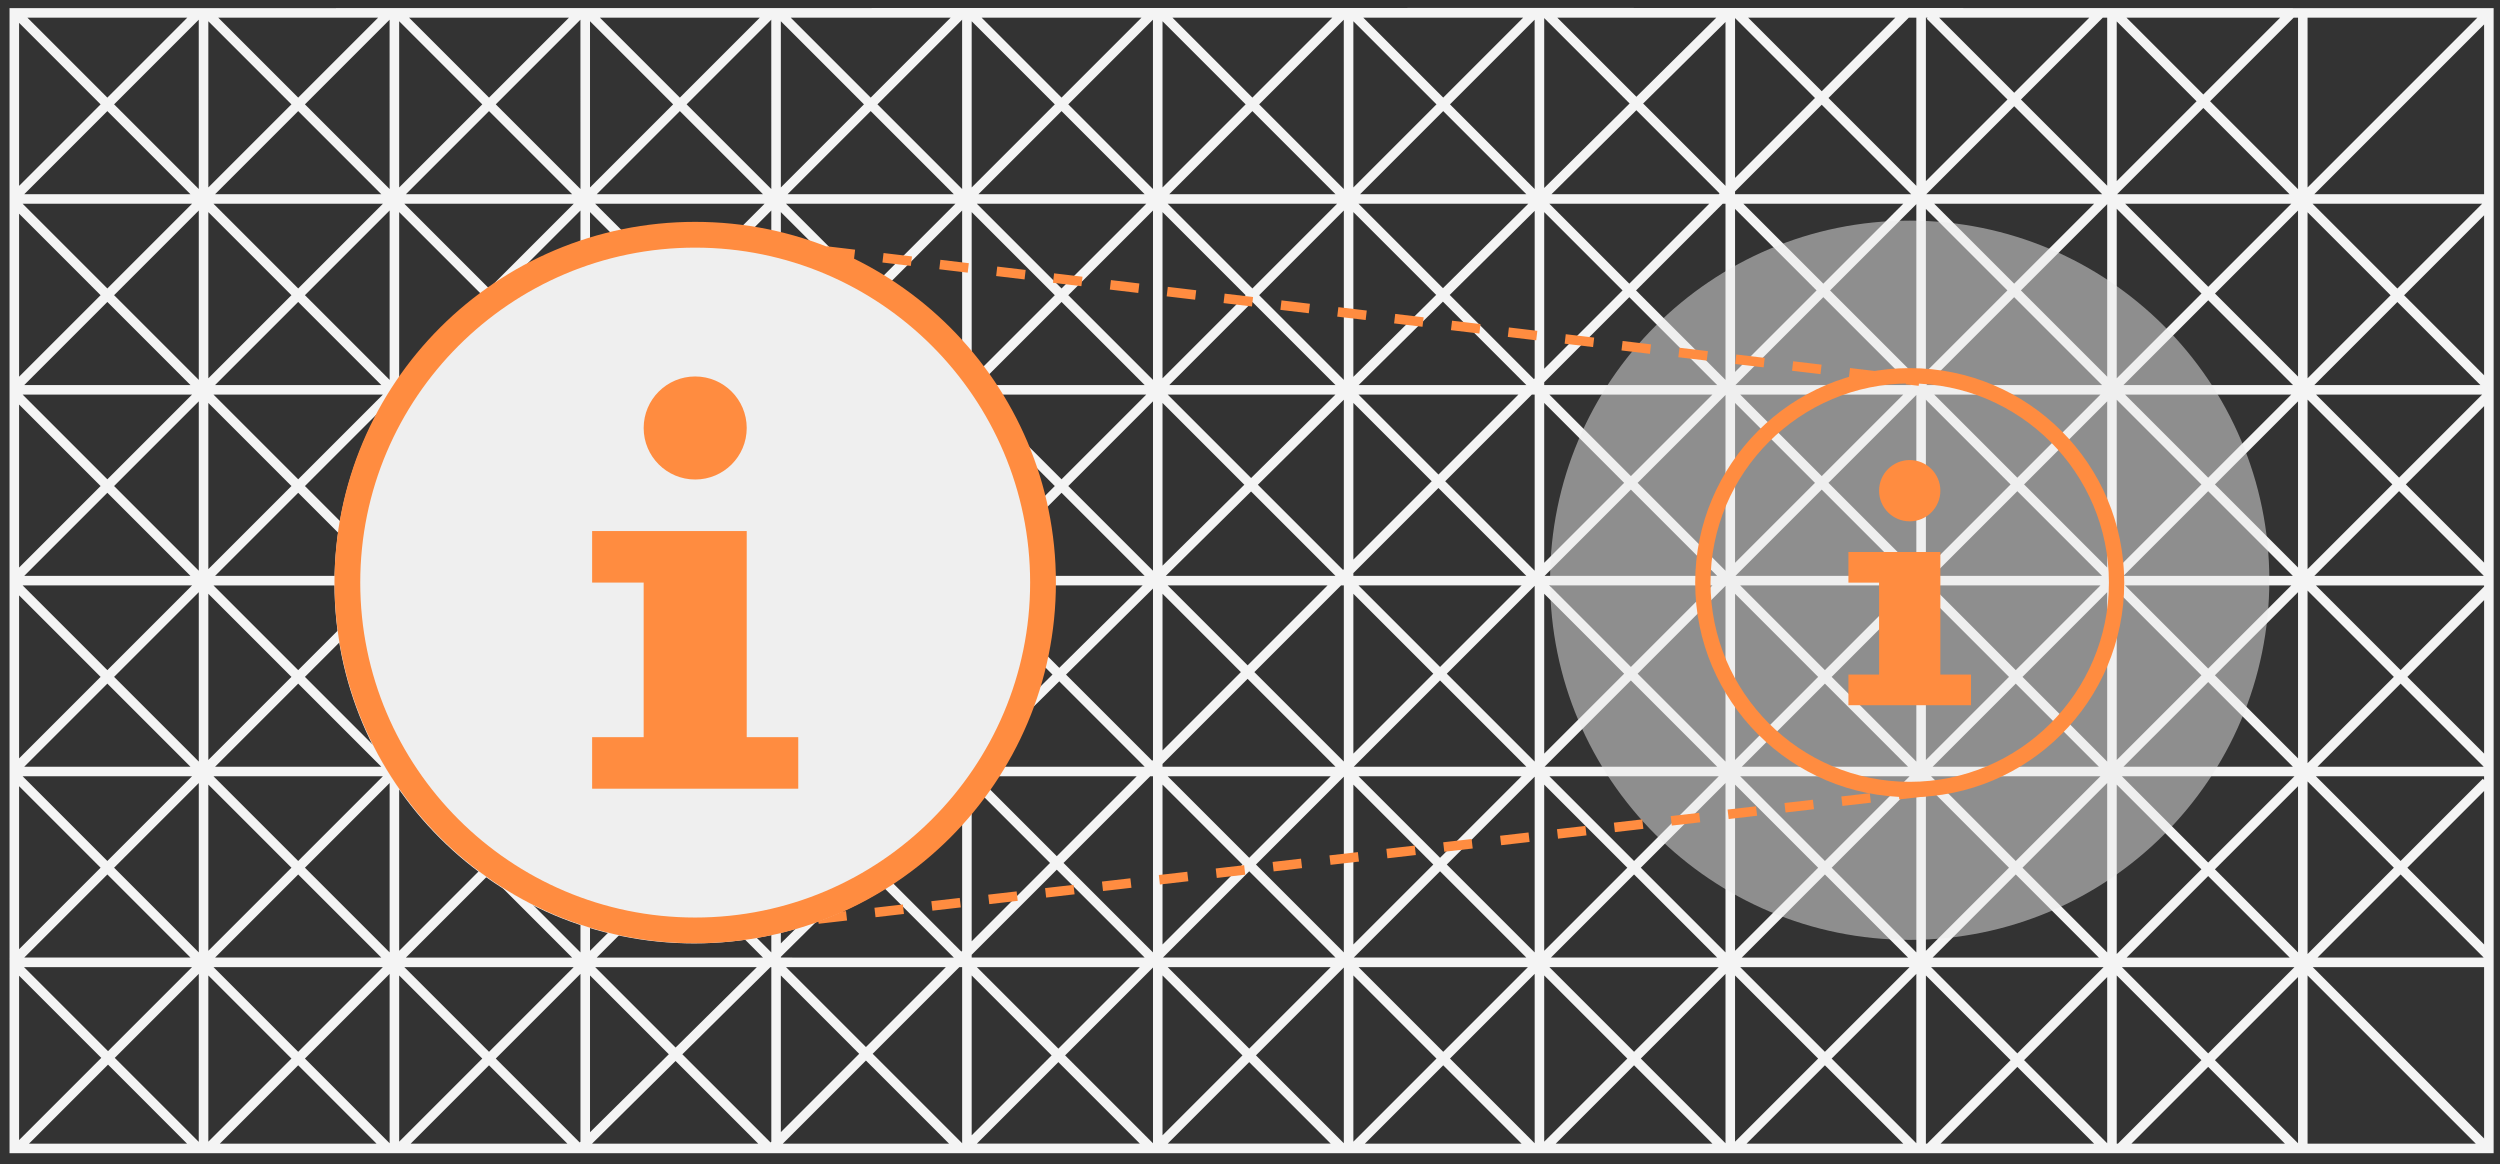 <?xml version="1.0" encoding="utf-8"?>
<!-- Generator: Adobe Illustrator 17.1.0, SVG Export Plug-In . SVG Version: 6.00 Build 0)  -->
<!DOCTYPE svg PUBLIC "-//W3C//DTD SVG 1.1//EN" "http://www.w3.org/Graphics/SVG/1.1/DTD/svg11.dtd">
<svg version="1.1" id="Layer_1" xmlns="http://www.w3.org/2000/svg" xmlns:xlink="http://www.w3.org/1999/xlink" x="0px" y="0px"
	 viewBox="0 0 262 122" width="262" height="122"  enable-background="new 0 0 262 122" xml:space="preserve">
<rect x="0" y="0" width="262" height="122" fill="#333333" stroke="none"/>
<path fill="#F4F4F4" d="M203.374,119.853l8.043-8.043l8.043,8.043H203.374z M212.124,111.103l8.709-8.709v17.418L212.124,111.103z
	 M183.04,119.853l8.21-8.21l8.21,8.21H183.04z M163.04,119.853l8.21-8.21l8.21,8.21H163.04z M143.04,119.853l8.21-8.21l8.21,8.21
	H143.04z M43.04,119.853l8.21-8.21l8.21,8.21H43.04z M23.04,119.853l8.21-8.21l8.21,8.21H23.04z M3.04,119.853l8.281-8.281
	l8.28,8.281H3.04z M2,119.48v-17.228l8.614,8.614L2,119.48z M241.833,19.646V1.853h17.793L241.833,19.646z M260.293,80.353h-17.419
	l8.71-8.71L260.293,80.353z M252.291,70.937l8.043-8.043v16.085L252.291,70.937z M2.54,40.353l8.71-8.71l8.71,8.71H2.54z
	 M2.54,20.353l8.71-8.71l8.71,8.71H2.54z M202.016,1.853l-0.104,0.104l8.472,8.472l-8.55,8.55V1.853H202.016z M100.75,99.729
	l-9.136-9.136l9.219-9.123v18.175L100.75,99.729z M120.75,79.73l-9.031-9.031l9.114-9.019v17.967L120.75,79.73z M140.75,59.73
	l-8.926-8.926l9.009-8.915v17.758L140.75,59.73z M139.96,60.353h-17.786l8.94-8.846L139.96,60.353z M121.833,59.283V42.227
	l8.573,8.573L121.833,59.283z M120.833,59.813l-8.876-8.876l8.876-8.876V59.813z M119.96,60.353H102.54l8.71-8.71L119.96,60.353z
	 M101.833,59.646V42.227l8.71,8.71L101.833,59.646z M100.833,59.813l-8.876-8.876l8.876-8.876V59.813z M99.96,60.353H82.54
	l8.71-8.71L99.96,60.353z M81.833,59.646V42.227l8.71,8.71L81.833,59.646z M80.833,59.813l-8.876-8.876l8.876-8.876V59.813z
	 M79.96,60.353H62.54l8.71-8.71L79.96,60.353z M61.833,59.646V42.227l8.71,8.71L61.833,59.646z M60.833,62.06v17.752l-8.876-8.876
	L60.833,62.06z M51.25,70.23l-8.876-8.876h17.753L51.25,70.23z M61.833,62.227l8.71,8.71l-8.71,8.71V62.227z M62.374,61.353h17.752
	L71.25,70.23L62.374,61.353z M80.833,62.06v17.752l-8.876-8.876L80.833,62.06z M81.833,62.227l8.71,8.71l-8.71,8.71V62.227z
	 M82.374,61.353h17.752L91.25,70.23L82.374,61.353z M100.833,62.06v17.752l-8.876-8.876L100.833,62.06z M101.833,62.227l8.468,8.468
	l-8.468,8.38V62.227z M102.374,61.353h17.368l-8.729,8.638L102.374,61.353z M121.833,62.227l8.21,8.21l-8.21,8.21V62.227z
	 M122.374,61.353h16.752l-8.376,8.376L122.374,61.353z M140.54,61.353h0.293v18.459l-9.376-9.376L140.54,61.353z M141.833,62.227
	l8.376,8.376l-8.376,8.376V62.227z M142.374,61.353h17.086l-8.543,8.543L142.374,61.353z M160.833,61.394v18.419l-9.21-9.209
	L160.833,61.394z M161.833,62.227l8.377,8.377l-8.377,8.377V62.227z M162.374,61.353h17.086l-8.543,8.543L162.374,61.353z
	 M180.833,61.394v18.419l-9.209-9.209L180.833,61.394z M181.833,62.227l8.71,8.71l-8.71,8.71V62.227z M182.374,61.353h17.752
	l-8.876,8.876L182.374,61.353z M200.833,62.06v17.753l-8.876-8.876L200.833,62.06z M201.833,59.646V41.894l8.876,8.876
	L201.833,59.646z M211.417,51.477l8.876,8.876H202.54L211.417,51.477z M202.707,41.353h17.419l-8.71,8.71L202.707,41.353z
	 M200.833,59.813l-9.21-9.21l9.21-9.21V59.813z M199.96,60.353h-18.086l9.043-9.043L199.96,60.353z M181.833,58.98V42.227
	l8.376,8.376L181.833,58.98z M180.833,59.813l-9.21-9.21l9.21-9.21V59.813z M179.96,60.353h-18.086l9.043-9.043L179.96,60.353z
	 M161.833,58.98V42.227l8.376,8.376L161.833,58.98z M160.833,41.353v18.459l-9.376-9.376l9.083-9.083H160.833z M159.96,60.353
	h-18.127V60.06l8.917-8.917L159.96,60.353z M141.833,58.646v-16.42l8.21,8.21L141.833,58.646z M131.117,50.097l-8.743-8.743h17.578
	L131.117,50.097z M111.25,50.23l-8.876-8.876h17.753L111.25,50.23z M91.25,50.23l-8.876-8.876h17.753L91.25,50.23z M71.25,50.23
	l-8.876-8.876h17.753L71.25,50.23z M60.833,42.06v17.752l-8.876-8.876L60.833,42.06z M51.25,50.23l-8.876-8.876h17.753L51.25,50.23z
	 M59.96,60.353H42.54l8.71-8.71L59.96,60.353z M50.543,70.937l-8.71,8.71V62.227L50.543,70.937z M51.25,71.644l8.71,8.71H42.54
	L51.25,71.644z M71.25,71.644l8.71,8.71H62.54L71.25,71.644z M91.25,71.644l8.71,8.71H82.54L91.25,71.644z M111.009,71.402
	l8.951,8.951h-17.997L111.009,71.402z M121.833,80.06l8.917-8.917l9.21,9.21h-18.127V80.06z M150.917,71.31l9.043,9.043h-18.086
	L150.917,71.31z M170.917,71.31l9.043,9.043h-18.086L170.917,71.31z M191.25,71.644l8.71,8.71h-17.42L191.25,71.644z
	 M201.833,62.227l8.71,8.71l-8.71,8.71V62.227z M202.374,61.353h17.753l-8.876,8.876L202.374,61.353z M220.833,62.06v17.753
	l-8.876-8.876L220.833,62.06z M212.124,50.77l8.71-8.71v17.42L212.124,50.77z M220.293,40.353h-18.42l9.21-9.21L220.293,40.353z
	 M211.791,30.437l9.043-9.043v18.086L211.791,30.437z M201.833,38.98V21.893l8.543,8.543L201.833,38.98z M190.917,49.896
	l-8.543-8.543h17.086L190.917,49.896z M170.917,49.896l-8.543-8.543h17.086L170.917,49.896z M150.75,49.73l-8.376-8.376h16.752
	L150.75,49.73z M139.96,40.353h-17.42l8.71-8.71L139.96,40.353z M131.957,30.937l8.876-8.876v17.752L131.957,30.937z
	 M121.833,39.646V22.227l8.71,8.71L121.833,39.646z M120.833,39.813l-8.876-8.876l8.876-8.876V39.813z M119.96,40.353H102.54
	l8.71-8.71L119.96,40.353z M101.833,39.646V22.227l8.71,8.71L101.833,39.646z M100.833,39.813l-8.876-8.876l8.876-8.876V39.813z
	 M99.96,40.353H82.54l8.71-8.71L99.96,40.353z M81.833,39.646V22.227l8.71,8.71L81.833,39.646z M80.833,39.813l-8.876-8.876
	l8.876-8.876V39.813z M79.96,40.353H62.54l8.71-8.71L79.96,40.353z M61.833,39.646V22.227l8.71,8.71L61.833,39.646z M60.833,39.813
	l-8.876-8.876l8.876-8.876V39.813z M59.96,40.353H42.54l8.71-8.71L59.96,40.353z M41.833,39.646V22.227l8.71,8.71L41.833,39.646z
	 M40.833,39.813l-8.876-8.876l8.876-8.876V39.813z M39.96,40.353H22.54l8.71-8.71L39.96,40.353z M50.543,50.937l-8.71,8.71V42.227
	L50.543,50.937z M40.833,62.06v17.752l-8.876-8.876L40.833,62.06z M31.25,70.23l-8.876-8.876h17.753L31.25,70.23z M39.96,80.353
	H22.54l8.71-8.71L39.96,80.353z M42.374,81.353h17.752L51.25,90.23L42.374,81.353z M50.543,90.937l-8.71,8.71V82.227L50.543,90.937z
	 M60.833,82.06v17.752l-8.876-8.876L60.833,82.06z M61.833,82.227l8.71,8.71l-8.71,8.71V82.227z M62.374,81.353h17.752L71.25,90.23
	L62.374,81.353z M80.833,82.06v17.752l-8.876-8.876L80.833,82.06z M81.833,82.227l8.363,8.363l-8.363,8.276V82.227z M82.374,81.353
	h17.157l-8.623,8.533L82.374,81.353z M101.833,82.227l8.21,8.21l-8.21,8.21V82.227z M102.374,81.353h16.752l-8.376,8.376
	L102.374,81.353z M120.54,81.353h0.293v18.459l-9.376-9.376L120.54,81.353z M121.833,82.227l8.377,8.376l-8.377,8.377V82.227z
	 M122.374,81.353h17.086l-8.543,8.543L122.374,81.353z M140.833,81.394v18.419l-9.209-9.209L140.833,81.394z M141.833,82.227
	l8.377,8.377l-8.377,8.377V82.227z M142.374,81.353h17.086l-8.543,8.543L142.374,81.353z M160.833,81.394v18.418l-9.209-9.209
	L160.833,81.394z M161.833,82.227l8.71,8.71l-8.71,8.71V82.227z M162.374,81.353h17.752l-8.876,8.876L162.374,81.353z
	 M180.833,82.06v17.752l-8.876-8.876L180.833,82.06z M181.833,82.227l8.71,8.71l-8.71,8.71V82.227z M182.374,81.353h17.752
	l-8.876,8.876L182.374,81.353z M211.25,71.644l8.71,8.71H202.54L211.25,71.644z M221.833,79.646V61.894l8.876,8.876L221.833,79.646z
	 M231.417,71.477l8.876,8.876H222.54L231.417,71.477z M222.707,61.353h17.419l-8.71,8.71L222.707,61.353z M222.54,60.353
	l8.876-8.876l8.876,8.876H222.54z M221.833,59.646V41.893l8.876,8.876L221.833,59.646z M222.707,41.353h17.419l-8.709,8.709
	L222.707,41.353z M222.54,40.353l8.884-8.884l8.884,8.884H222.54z M221.833,39.646V21.879l8.883,8.883L221.833,39.646z
	 M222.722,21.353h17.405l-8.702,8.702L222.722,21.353z M211.084,29.73l-8.376-8.376h16.752L211.084,29.73z M200.833,39.48
	l-9.043-9.043l9.043-9.043V39.48z M200.293,40.353h-18.419l9.21-9.21L200.293,40.353z M181.833,38.98V21.894l8.543,8.543
	L181.833,38.98z M161.833,40.353V40.06l8.917-8.917l9.21,9.21H161.833z M161.833,38.646V22.227l8.21,8.21L161.833,38.646z
	 M160.833,39.646l-0.083,0.083l-8.821-8.821l8.905-8.812V39.646z M159.96,40.353h-17.576l8.834-8.742L159.96,40.353z
	 M141.833,39.492V22.227l8.678,8.678L141.833,39.492z M131.25,30.23l-8.876-8.876h17.752L131.25,30.23z M111.25,30.23l-8.876-8.876
	h17.753L111.25,30.23z M91.25,30.23l-8.876-8.876h17.753L91.25,30.23z M71.25,30.23l-8.876-8.876h17.753L71.25,30.23z M51.25,30.23
	l-8.876-8.876h17.753L51.25,30.23z M31.25,30.23l-8.876-8.876h17.753L31.25,30.23z M30.543,30.937l-8.71,8.71V22.227L30.543,30.937z
	 M40.126,41.353L31.25,50.23l-8.876-8.876H40.126z M40.833,42.06v17.753l-8.876-8.876L40.833,42.06z M39.96,60.353H22.54l8.71-8.71
	L39.96,60.353z M30.543,70.937l-8.71,8.71V62.227L30.543,70.937z M40.126,81.353l-8.876,8.876l-8.876-8.876H40.126z M40.833,82.06
	v17.752l-8.876-8.876L40.833,82.06z M39.96,100.353H22.54l8.71-8.71L39.96,100.353z M51.25,91.644l8.71,8.71H42.54L51.25,91.644z
	 M71.25,91.644l8.71,8.71H62.54L71.25,91.644z M81.833,100.273l9.07-8.976l9.056,9.056H81.833V100.273z M101.833,100.06l8.917-8.917
	l9.21,9.21h-18.127V100.06z M130.917,91.31l9.043,9.043h-18.086L130.917,91.31z M150.917,91.31l9.043,9.043h-18.086L150.917,91.31z
	 M171.25,91.643l8.71,8.71h-17.42L171.25,91.643z M191.25,91.644l8.71,8.71h-17.42L191.25,91.644z M191.957,90.937l8.876-8.876
	v17.752L191.957,90.937z M201.833,82.227l8.71,8.71l-8.71,8.71V82.227z M202.374,81.353h17.752l-8.876,8.876L202.374,81.353z
	 M220.833,82.06v17.752l-8.876-8.876L220.833,82.06z M221.833,82.227l8.876,8.876l-8.876,8.876V82.227z M222.374,81.353h18.086
	l-9.043,9.043L222.374,81.353z M240.833,82.394v17.419l-8.71-8.71L240.833,82.394z M232.124,70.77l8.71-8.71V79.48L232.124,70.77z
	 M232.124,50.77l8.709-8.709v17.419L232.124,50.77z M232.131,30.763l8.702-8.702v17.405L232.131,30.763z M239.944,20.353h-18.07
	l9.035-9.035L239.944,20.353z M231.616,10.611l8.758-8.758h0.46v17.976L231.616,10.611z M221.833,18.98V2.244l8.368,8.368
	L221.833,18.98z M220.833,1.853v17.612l-9.036-9.036l8.576-8.576H220.833z M220.308,20.353h-18.434l9.217-9.217L220.308,20.353z
	 M191.083,29.73l-8.376-8.376h16.753L191.083,29.73z M180.833,21.353v18.46l-9.376-9.376l9.083-9.083H180.833z M170.75,29.73
	l-8.376-8.376h16.753L170.75,29.73z M151.222,30.201l-8.848-8.848h17.789L151.222,30.201z M122.54,20.353l8.71-8.71l8.71,8.71
	H122.54z M121.833,19.646V2.227l8.71,8.71L121.833,19.646z M120.833,19.813l-8.876-8.876l8.871-8.871L120.833,19.813z
	 M119.96,20.353H102.54l8.71-8.71L119.96,20.353z M101.833,19.646V2.227l8.71,8.71L101.833,19.646z M100.833,19.813l-8.876-8.876
	l8.872-8.872L100.833,19.813z M99.96,20.353H82.54l8.71-8.71L99.96,20.353z M81.833,19.646V2.227l8.71,8.709L81.833,19.646z
	 M80.833,19.813l-8.876-8.876l8.872-8.872L80.833,19.813z M79.96,20.353H62.54l8.71-8.71L79.96,20.353z M61.833,19.646V2.227
	l8.71,8.709L61.833,19.646z M60.833,19.813l-8.876-8.876l8.872-8.872L60.833,19.813z M59.96,20.353H42.54l8.71-8.71L59.96,20.353z
	 M41.833,19.646V2.227l8.71,8.709L41.833,19.646z M40.833,19.813l-8.876-8.876l8.872-8.871L40.833,19.813z M39.96,20.353H22.54
	l8.71-8.71L39.96,20.353z M21.833,19.646V2.227l8.709,8.709L21.833,19.646z M20.833,19.813l-8.876-8.876l8.872-8.872L20.833,19.813z
	 M20.126,21.353L11.25,30.23l-8.876-8.876H20.126z M20.833,22.06v17.753l-8.877-8.877L20.833,22.06z M30.543,50.937l-8.71,8.71
	V42.227L30.543,50.937z M20.833,62.06v17.752l-8.876-8.876L20.833,62.06z M11.25,70.229l-8.876-8.876h17.752L11.25,70.229z
	 M19.96,80.353H2.54l8.71-8.71L19.96,80.353z M30.543,90.936l-8.71,8.71v-17.42L30.543,90.936z M40.126,101.353l-8.876,8.876
	l-8.876-8.876H40.126z M40.833,102.06v17.752l-8.876-8.876L40.833,102.06z M60.126,101.353l-8.876,8.876l-8.876-8.876H60.126z
	 M60.833,102.06v17.587l-0.083,0.082l-8.793-8.793L60.833,102.06z M61.833,102.227l8.259,8.259l-8.259,8.173V102.227z
	 M62.374,101.353H79.32l-8.517,8.429L62.374,101.353z M80.742,101.353h0.092v18.293l-0.083,0.083l-9.241-9.24L80.742,101.353z
	 M81.833,102.227l8.21,8.21l-8.21,8.21V102.227z M82.374,101.353h16.752l-8.376,8.376L82.374,101.353z M100.54,101.353h0.293v18.459
	l-9.376-9.376L100.54,101.353z M101.833,102.227l8.377,8.377l-8.377,8.377V102.227z M102.374,101.353h17.086l-8.543,8.543
	L102.374,101.353z M120.833,101.394v18.419l-9.209-9.209L120.833,101.394z M121.833,102.227l8.377,8.377l-8.377,8.377V102.227z
	 M122.374,101.353h17.086l-8.543,8.543L122.374,101.353z M140.833,101.394v18.418l-9.209-9.209L140.833,101.394z M160.126,101.353
	l-8.876,8.876l-8.876-8.876H160.126z M160.833,102.06v17.752l-8.876-8.876L160.833,102.06z M180.126,101.353l-8.876,8.876
	l-8.876-8.876H180.126z M180.833,102.06v17.752l-8.876-8.876L180.833,102.06z M181.833,102.227l8.71,8.71l-8.71,8.71V102.227z
	 M182.374,101.353h17.752l-8.876,8.876L182.374,101.353z M211.25,91.644l8.71,8.71H202.54L211.25,91.644z M231.417,91.811
	l8.543,8.543h-17.086L231.417,91.811z M260.293,100.353h-17.419l8.709-8.709L260.293,100.353z M252.291,90.937l8.043-8.043V98.98
	L252.291,90.937z M241.833,99.98V81.894l9.043,9.043L241.833,99.98z M241.833,79.98V61.893l9.043,9.043L241.833,79.98z
	 M241.833,59.646V41.879l8.884,8.884L241.833,59.646z M251.424,51.47l8.884,8.884H242.54L251.424,51.47z M242.722,41.353h17.405
	l-8.702,8.702L242.722,41.353z M242.54,40.353l8.702-8.702l8.702,8.702H242.54z M241.833,39.646V22.243l8.702,8.701L241.833,39.646z
	 M242.358,21.353h17.769l-8.884,8.884L242.358,21.353z M230.908,9.904l-8.051-8.051h16.102L230.908,9.904z M211.09,9.722
	l-7.869-7.869h15.738L211.09,9.722z M200.833,1.853v17.626l-9.209-9.209l8.417-8.417H200.833z M200.293,20.353h-18.46V20.06
	l9.083-9.083L200.293,20.353z M181.833,18.646V1.893l8.376,8.376L181.833,18.646z M180.833,19.48l-8.632-8.632l8.632-8.542V19.48z
	 M180.21,20.27l-0.083,0.083h-17.531l8.895-8.803L180.21,20.27z M161.833,19.7V1.894l8.95,8.95L161.833,19.7z M160.833,19.813
	l-8.876-8.876l8.871-8.871L160.833,19.813z M159.96,20.353H142.54l8.71-8.71L159.96,20.353z M141.833,19.646V2.227l8.71,8.71
	L141.833,19.646z M140.833,19.813l-8.876-8.876l8.871-8.871L140.833,19.813z M139.626,1.853l-8.376,8.376l-8.376-8.376H139.626z
	 M119.626,1.853l-8.376,8.376l-8.376-8.376H119.626z M99.626,1.853L91.25,10.23l-8.377-8.376H99.626z M79.626,1.853L71.25,10.23
	l-8.377-8.376H79.626z M59.626,1.853L51.25,10.23l-8.377-8.376H59.626z M39.626,1.853L31.25,10.23l-8.376-8.376H39.626z
	 M19.626,1.853L11.25,10.23L2.873,1.853H19.626z M10.543,10.937L2,19.48V2.394L10.543,10.937z M10.543,30.937L2,39.479V22.394
	L10.543,30.937z M20.126,41.353L11.25,50.23l-8.877-8.876H20.126z M20.833,42.06v17.753l-8.876-8.876L20.833,42.06z M19.96,60.353
	H2.54l8.71-8.71L19.96,60.353z M10.543,70.936L2,79.48V62.393L10.543,70.936z M20.126,81.353L11.25,90.23l-8.877-8.876H20.126z
	 M20.833,82.06v17.752l-8.876-8.876L20.833,82.06z M19.96,100.353H2.54l8.71-8.71L19.96,100.353z M2.516,101.353h17.61l-8.805,8.805
	L2.516,101.353z M30.543,110.937l-8.71,8.71v-17.419L30.543,110.937z M41.833,102.226l8.71,8.71l-8.71,8.71V102.226z
	 M70.799,111.192l8.661,8.661H62.047L70.799,111.192z M90.75,111.144l8.71,8.71H82.04L90.75,111.144z M110.917,111.31l8.543,8.543
	h-17.086L110.917,111.31z M130.917,111.31l8.543,8.543h-17.086L130.917,111.31z M141.833,102.227l8.71,8.71l-8.71,8.71V102.227z
	 M161.833,102.227l8.71,8.71l-8.71,8.71V102.227z M191.957,110.937l8.876-8.876v17.752L191.957,110.937z M220.46,101.353
	l-9.043,9.043l-9.043-9.043H220.46z M240.46,101.353l-9.043,9.043l-9.043-9.043H240.46z M240.833,102.394v17.419l-8.709-8.709
	L240.833,102.394z M241.833,102.227l17.626,17.626h-17.626V102.227z M260.333,119.313l-17.96-17.96h17.96V119.313z M260.333,81.752
	l-0.136-0.136l-8.614,8.614l-8.877-8.877h17.626V81.752z M260.333,61.48l-8.75,8.75l-8.876-8.876h17.626V61.48z M260.333,58.965
	l-8.202-8.202l8.202-8.202V58.965z M251.949,30.945l8.384-8.384v16.769L251.949,30.945z M242.54,20.353L260.333,2.56v17.793H242.54z
	 M198.626,1.853l-7.709,7.709l-7.709-7.709H198.626z M179.868,1.853l-8.374,8.287l-8.287-8.287H179.868z M159.626,1.853
	l-8.376,8.376l-8.376-8.376H159.626z M10.543,50.937L2,59.48V42.394L10.543,50.937z M2,82.394l8.543,8.543L2,99.48V82.394z
	 M20.829,119.667l-8.801-8.801l8.805-8.805L20.829,119.667z M21.833,119.84l0.014,0.014h-0.014V119.84z M41.833,119.84l0.014,0.014
	h-0.014V119.84z M141.833,119.84l0.013,0.013h-0.013V119.84z M201.833,102.227l8.877,8.877l-8.75,8.75h-0.126V102.227z
	 M221.833,102.227l8.877,8.877l-8.75,8.75h-0.127V102.227z M223.374,119.853l8.043-8.043l8.043,8.043H223.374z M261.333,120.853
	V40.525V0.853l-99.146-0.02L1,0.853v99.626l-0.02,0.02L1,100.52v20.333h199.833H261.333z"/>
<g opacity="0.5">
	<circle fill="#EAEAEA" cx="200.138" cy="60.81" r="37.688"/>
</g>
<g>
	<polygon fill="#FF8C40" points="203.35,57.849 193.715,57.849 193.715,61.06 196.927,61.06 196.927,70.695 193.715,70.695
		193.715,73.907 206.562,73.907 206.562,70.695 203.35,70.695 	"/>
	<circle fill="#FF8C40" cx="200.138" cy="51.425" r="3.212"/>
	<path fill="#FF8C40" d="M222.62,61.06c0-12.415-10.066-22.482-22.482-22.482c-12.415,0-22.482,10.066-22.482,22.482
		s10.066,22.482,22.482,22.482C212.554,83.542,222.62,73.476,222.62,61.06z M179.262,61.06c0-11.511,9.365-20.876,20.876-20.876
		s20.876,9.365,20.876,20.876s-9.365,20.876-20.876,20.876S179.262,72.571,179.262,61.06z"/>
</g>
<path fill="none" stroke="#FF8C40" stroke-miterlimit="10" stroke-dasharray="3" d="M201.97,82.937l-132.5,15.25
	c0,0,39-2.083,39.167-36.25c0.667-34.5-39.167-37.667-39.167-37.667l131.667,15.667"/>
<g>
	<g>
		<circle fill="#EFEFEF" cx="72.741" cy="61.181" r="37.688"/>
	</g>
	<g>
		<polygon fill="#FF8C40" points="78.257,55.654 62.055,55.654 62.055,61.054 67.456,61.054 67.456,77.255 62.055,77.255
			62.055,82.656 83.657,82.656 83.657,77.255 78.257,77.255 		"/>
		<circle fill="#FF8C40" cx="72.856" cy="44.853" r="5.4"/>
		<path fill="#FF8C40" d="M110.659,61.054c0-20.876-16.926-37.803-37.803-37.803S35.054,40.178,35.054,61.054
			S51.98,98.857,72.856,98.857S110.659,81.931,110.659,61.054z M37.754,61.054c0-19.356,15.747-35.102,35.102-35.102
			s35.102,15.747,35.102,35.102S92.212,96.157,72.856,96.157S37.754,80.41,37.754,61.054z"/>
	</g>
</g>
</svg>
